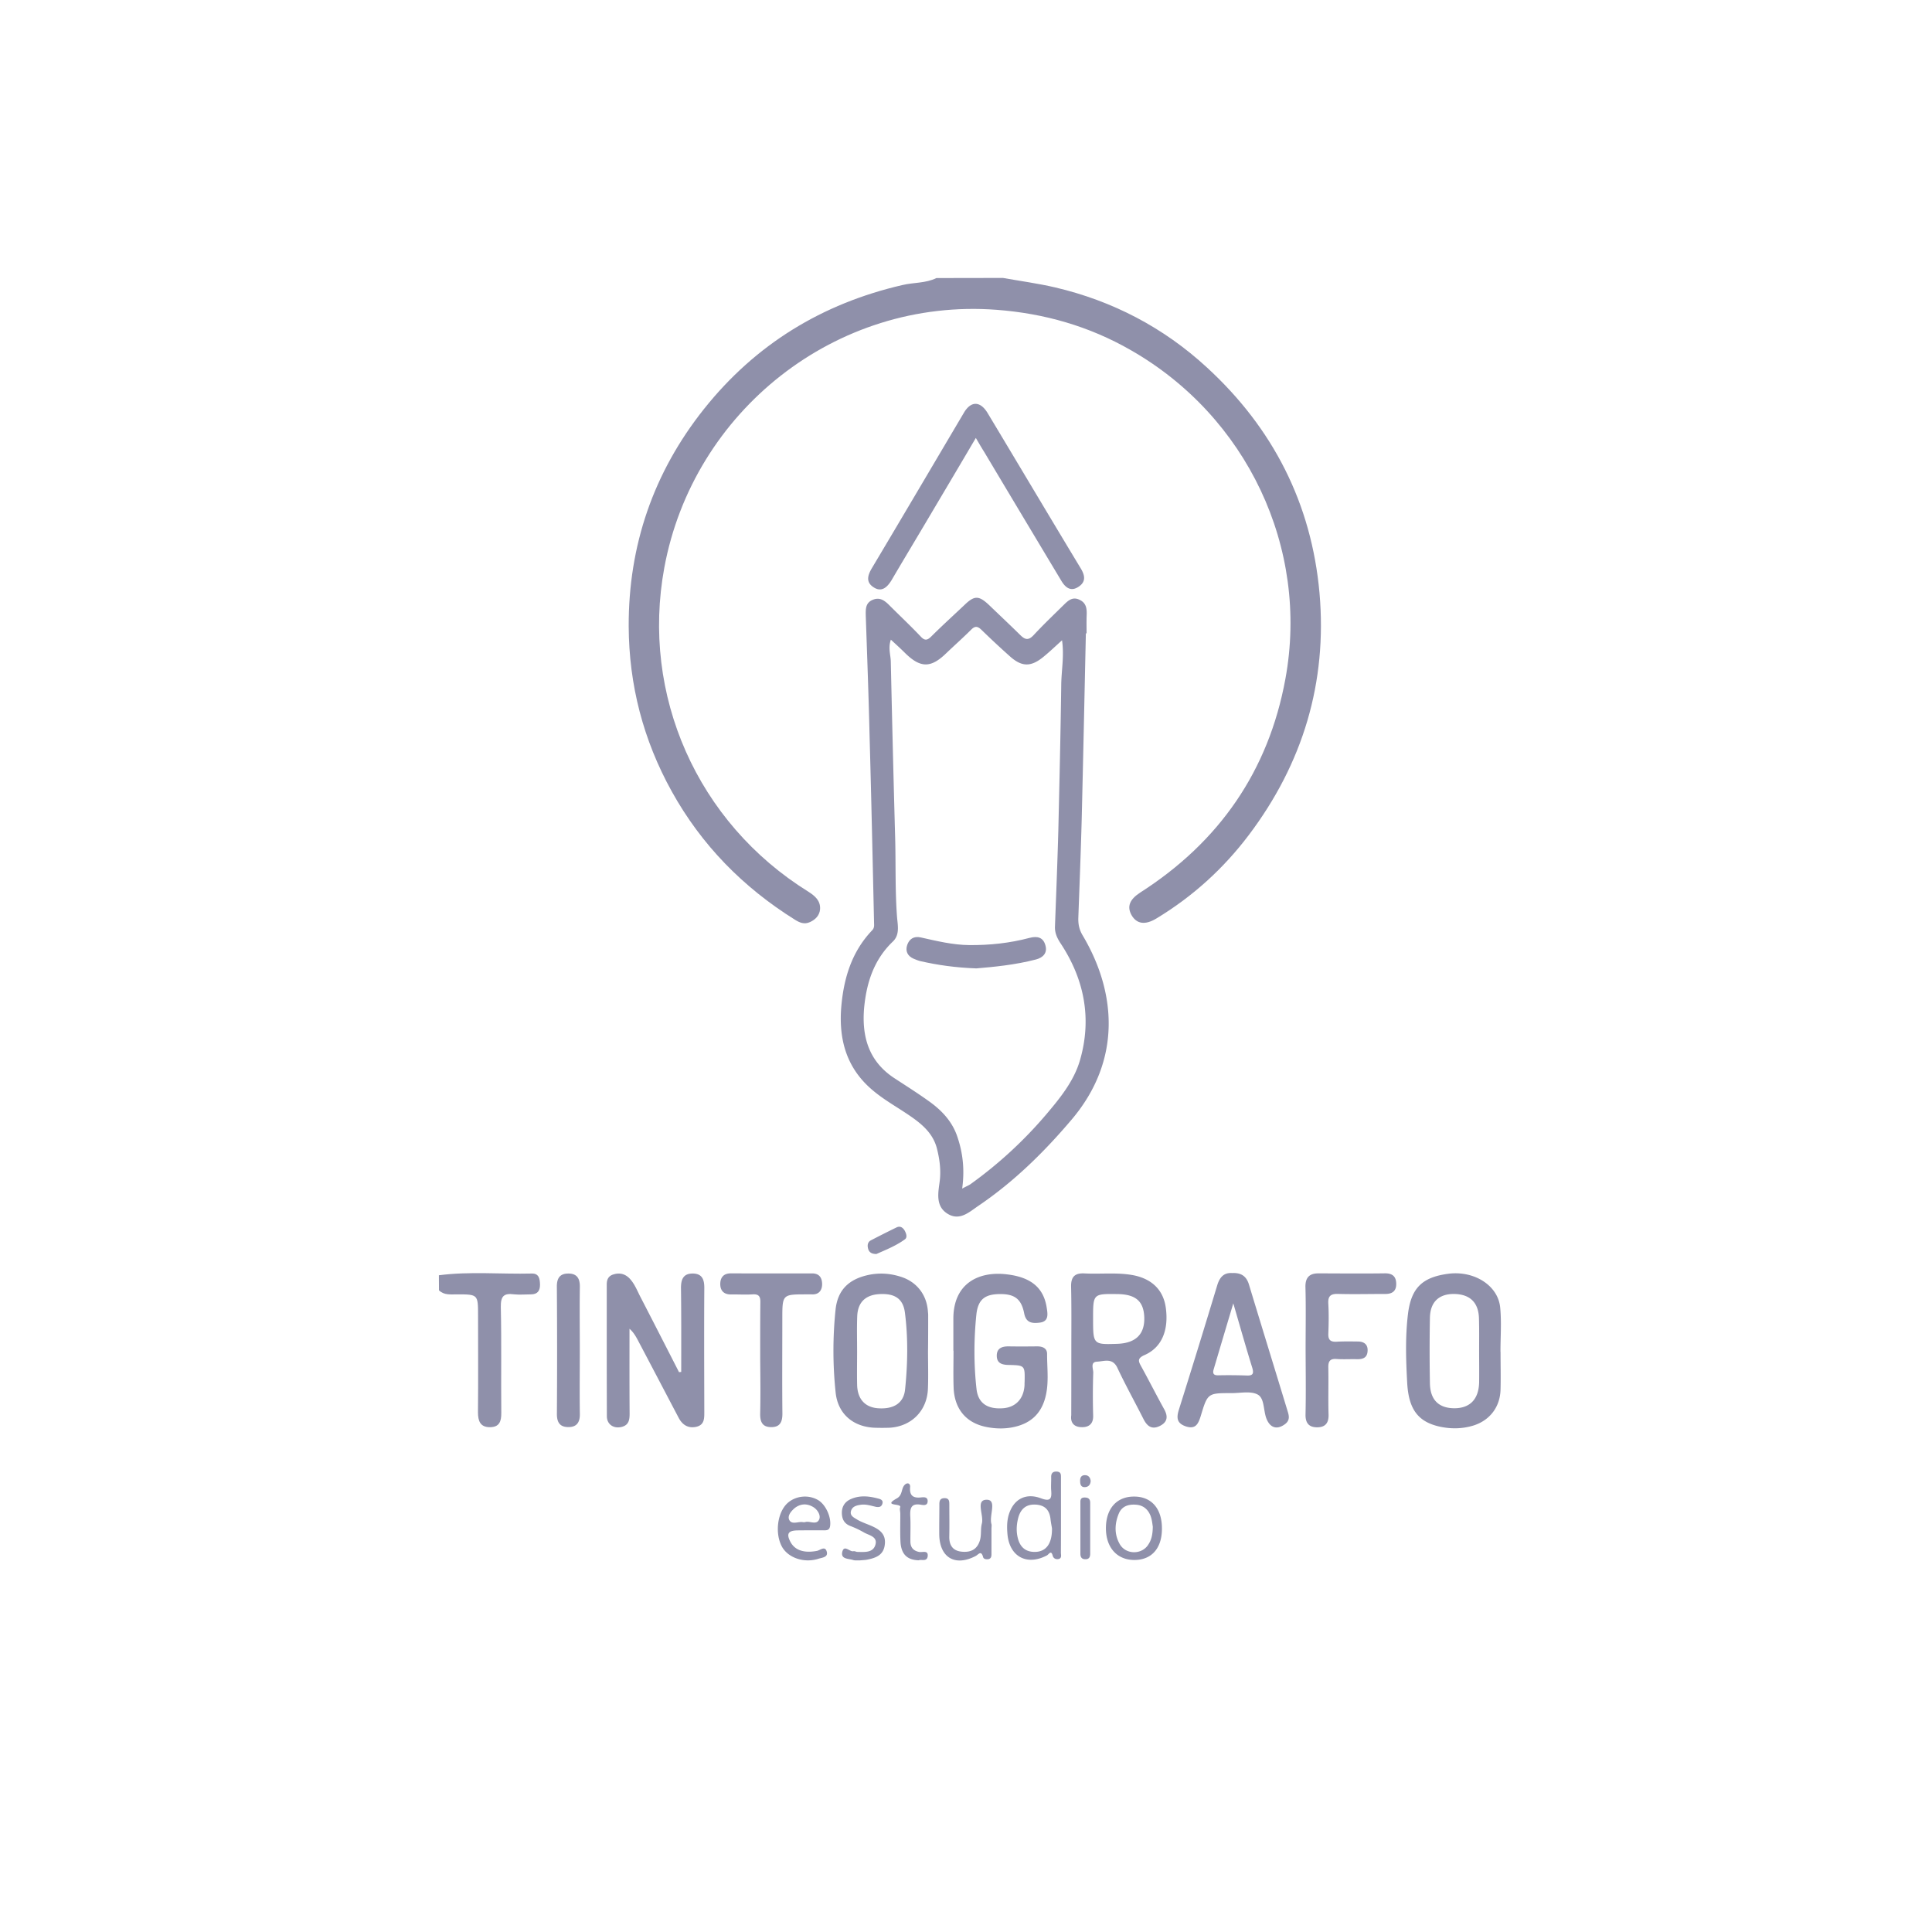<svg xmlns="http://www.w3.org/2000/svg" width="400" height="400"><path fill="none" d="M0 0h399.996v400H0z"/><g fill="#8F90AA"><path d="M207.651 57.545c3.59.64 7.245 1.13 10.802 1.96 11.88 2.792 22.433 8.284 31.421 16.567 13.691 12.57 21.651 28.173 23.313 46.675 1.627 18.51-3.423 35.276-14.623 50.123-5.268 6.979-11.647 12.762-19.142 17.29-2.344 1.421-4.089 1.146-5.152-.698-.996-1.794-.382-3.273 1.862-4.71 16.317-10.46 26.502-25.158 29.991-44.174 5.002-27.152-8.009-54.403-32.035-68.104-8.608-4.935-17.88-7.585-27.767-8.333-33.329-2.517-62.806 21.062-68.779 53.364-4.877 26.37 6.821 52.824 29.8 67.097 1.405.898 2.544 1.869 2.444 3.63-.091 1.255-.915 2.136-2.069 2.667-1.205.558-2.177.116-3.125-.473-10.742-6.714-19.332-15.429-25.514-26.57-5.916-10.667-8.857-22.075-8.915-34.164-.058-16.74 5.119-31.845 15.561-44.98 10.668-13.41 24.459-21.851 41.11-25.697 2.342-.557 4.819-.357 7.037-1.446 4.608-.024 9.179-.024 13.78-.024zM90.868 264.028c6.404-.83 12.802-.199 19.232-.357 1.521-.033 1.678 1.122 1.703 2.335 0 1.247-.531 1.97-1.852 1.978-1.172 0-2.377.116-3.522-.008-2.093-.274-2.768.357-2.742 2.592.167 7.312.024 14.622.1 21.95.016 1.753-.384 2.933-2.302 2.966-2.06.024-2.526-1.279-2.526-3.091.067-6.663.018-13.284.018-19.965 0-4.444 0-4.444-4.362-4.444-1.305 0-2.677.199-3.731-.84-.016-1.038-.016-2.077-.016-3.116z"/><path d="M224.816 131.13c-.281 12.861-.548 25.714-.863 38.567-.184 6.796-.45 13.567-.699 20.372-.033 1.287.185 2.376.864 3.539 7.063 11.84 8.108 25.905-2.176 38.109-5.767 6.821-12.064 12.994-19.459 17.995-1.826 1.247-3.789 3.092-6.234 1.621-2.493-1.487-2.062-4.121-1.738-6.431.366-2.477.051-4.844-.555-7.211-.824-3.066-3.075-4.96-5.559-6.664-2.676-1.845-5.542-3.39-8.002-5.542-5.143-4.478-6.721-10.244-6.24-16.766.484-6.023 2.111-11.614 6.431-16.126.491-.516.384-1.088.375-1.646-.291-12.936-.566-25.871-.93-38.79-.191-8.192-.499-16.393-.781-24.584-.024-1.363-.117-2.75 1.437-3.382 1.611-.681 2.659.324 3.665 1.346 2.093 2.084 4.262 4.129 6.273 6.255.839.898 1.354.79 2.168 0 2.251-2.243 4.607-4.378 6.916-6.563 2.027-1.953 2.941-1.953 5.034.009 2.178 2.093 4.387 4.171 6.549 6.297.979.948 1.66 1.063 2.69-.017 2.011-2.168 4.155-4.212 6.248-6.272.915-.906 1.86-1.787 3.306-1.048 1.396.657 1.496 1.878 1.447 3.182-.051 1.247-.018 2.509-.018 3.756-.066-.006-.115-.006-.149-.006zM199.21 246.083c.848-.465 1.347-.648 1.744-.931a87.52 87.52 0 0 0 15.621-14.382c2.858-3.372 5.749-6.904 7.012-11.224 2.493-8.558.948-16.658-3.889-24.062-.781-1.163-1.33-2.26-1.279-3.654.249-6.647.516-13.31.697-19.932.233-9.987.467-19.964.6-29.951.016-3.041.648-6.099.166-9.381-1.38 1.239-2.525 2.343-3.773 3.365-2.642 2.193-4.535 2.186-7.045-.066a182.305 182.305 0 0 1-5.865-5.466c-.797-.765-1.329-.848-2.144-.017-1.678 1.669-3.457 3.249-5.171 4.885-3.174 3.082-5.325 3.058-8.508-.075-.913-.914-1.878-1.778-2.932-2.758-.59 1.719-.058 3.106-.016 4.46.273 12.18.564 24.369.906 36.589.149 5.442-.026 10.918.389 16.376.142 1.712.607 3.688-.873 5.085-3.92 3.747-5.441 8.507-5.94 13.7-.522 6.007.965 11.141 6.324 14.622 2.393 1.563 4.851 3.116 7.177 4.794 2.617 1.877 4.773 4.17 5.821 7.354 1.128 3.35 1.51 6.765.978 10.669zm-58.17 37.96c0-5.766.026-11.539-.049-17.281-.024-1.869.458-3.124 2.501-3.091 1.943.042 2.342 1.338 2.327 3.041-.06 8.508-.018 17.016 0 25.516 0 1.378.073 2.791-1.687 3.182-1.678.356-2.859-.416-3.623-1.87-2.826-5.366-5.625-10.726-8.458-16.084-.449-.84-.915-1.646-1.72-2.352 0 5.865-.018 11.747.024 17.622 0 1.329-.215 2.343-1.669 2.708-1.636.398-3.041-.523-3.041-2.219-.033-9.105-.024-18.187-.024-27.292 0-.972.315-1.728 1.33-2.052 1.254-.407 2.359-.175 3.29.715 1.072 1.063 1.612 2.467 2.269 3.764 2.717 5.25 5.399 10.509 8.076 15.743.156-.017.289-.033.454-.05zm60.995-193.374c-3.705 6.306-7.249 12.263-10.789 18.237-2.218 3.739-4.469 7.477-6.68 11.25-.905 1.462-2.076 2.558-3.78 1.378-1.554-1.055-1.13-2.451-.282-3.888 6.389-10.717 12.728-21.493 19.088-32.236 1.461-2.443 3.39-2.393 4.902.141 6.431 10.693 12.794 21.426 19.259 32.12.912 1.504 1.096 2.808-.467 3.821-1.66 1.097-2.774.074-3.589-1.313a13296.02 13296.02 0 0 1-15.951-26.644c-.515-.813-.996-1.644-1.711-2.866zm19.774 188.78c0-4.354.05-8.724-.051-13.078-.031-2.076.815-2.808 2.743-2.725 3.406.183 6.813-.258 10.169.382 3.855.765 6.198 3.082 6.697 6.73.631 4.61-.814 8.191-4.337 9.762-1.563.682-1.396 1.255-.732 2.418 1.613 2.924 3.107 5.891 4.719 8.798.832 1.495.732 2.667-.846 3.474-1.646.83-2.626.124-3.39-1.347-1.796-3.563-3.74-7.054-5.434-10.659-1.015-2.152-2.742-1.354-4.188-1.288-1.512.059-.78 1.495-.813 2.302-.1 2.949-.1 5.915-.018 8.865.051 1.636-.797 2.375-2.227 2.4-1.528.024-2.541-.715-2.309-2.483v-.217c.017-4.453.017-8.906.017-13.334zm4.504-6.48c0 5.425 0 5.425 5.117 5.251 3.738-.167 5.583-1.995 5.482-5.459-.115-3.323-1.744-4.785-5.516-4.836-5.083-.067-5.083-.067-5.083 5.044zm84.36 6.903c0 2.593.066 5.177 0 7.761-.066 3.589-2.16 6.396-5.55 7.485-2.375.747-4.818.764-7.228.208-4.271-1.006-6.248-3.523-6.548-9.015-.265-4.719-.415-9.472.15-14.182.648-5.418 2.908-7.67 8.275-8.4 5.4-.739 10.418 2.394 10.833 7.037.284 3.016.051 6.082.051 9.089l.017.017zm-4.436-.066c0-2.301.033-4.586-.033-6.879-.1-3.282-1.878-4.984-5.185-5.027-3.108-.008-4.919 1.671-4.969 4.952a372.325 372.325 0 0 0 0 13.534c.05 3.432 1.827 5.151 5.02 5.177 3.238.017 5.067-1.837 5.167-5.301.034-2.169 0-4.304 0-6.456zm-108.854-.159v-6.654c.018-7.378 5.367-9.903 11.25-9.131 5.083.64 7.543 2.967 8.108 7.078.2 1.264.349 2.659-1.445 2.892-1.547.191-2.874.116-3.258-1.96-.598-3.008-2.061-4.014-5.184-3.947-2.926.059-4.354 1.097-4.703 4.205-.531 5.158-.549 10.359.033 15.503.35 2.924 2.293 4.145 5.434 3.93 2.593-.167 4.271-1.878 4.486-4.578.033-.299 0-.599.033-.89.066-3.397.066-3.423-3.323-3.497-1.345-.033-2.426-.333-2.441-1.887-.018-1.536 1.029-1.96 2.375-1.96 2.011.033 4.005.024 6 0 1.079 0 2.042.374 2.042 1.554-.016 3.232.499 6.479-.563 9.695-.915 2.742-2.76 4.445-5.501 5.243-2.177.639-4.437.622-6.579.182-4.238-.863-6.582-3.846-6.713-8.225-.084-2.517-.018-5.026-.018-7.544 0-.009-.016-.009-.033-.009zm-5.247.11c0 2.592.083 5.175-.018 7.759-.165 4.528-3.356 7.769-7.851 8.076-1.088.042-2.2.042-3.306 0-4.353-.225-7.454-2.866-7.942-7.203a82.427 82.427 0 0 1-.026-17.231c.433-4.097 2.743-6.307 6.772-7.187 2.302-.49 4.528-.341 6.754.374 3.299 1.047 5.375 3.738 5.599 7.22.018.216.051.439.051.656 0 2.525 0 5.034-.033 7.536zm-14.681.016c0 2.358-.049 4.751.009 7.077.116 2.858 1.669 4.512 4.295 4.712 3.199.24 5.359-1.006 5.634-3.938.54-5.275.64-10.602-.042-15.885-.391-2.958-2.218-4.021-5.441-3.797-2.743.207-4.304 1.702-4.428 4.536-.093 2.426-.027 4.869-.027 7.295zm77.637-16.202c1.86-.091 2.975.624 3.506 2.426 2.592 8.55 5.218 17.057 7.826 25.632.315 1.097.897 2.268-.366 3.215-1.711 1.279-3.172.757-3.904-1.271-.598-1.686-.364-4.071-1.745-4.835-1.429-.79-3.571-.307-5.449-.307-4.901-.009-4.935-.009-6.364 4.751-.499 1.596-1.048 2.801-3.074 2.136-1.845-.623-1.993-1.736-1.445-3.464a2369.94 2369.94 0 0 0 7.958-25.814c.514-1.638 1.379-2.576 3.057-2.469zm.249 6.274a3320.882 3320.882 0 0 0-4.087 13.741c-.232.872.099 1.188 1.03 1.155a102.99 102.99 0 0 1 5.749.041c1.43.083 1.594-.432 1.212-1.678-1.311-4.22-2.508-8.483-3.904-13.259zm14.972 9.521c0-4.279.083-8.574-.033-12.854-.051-2.011.813-2.883 2.709-2.875 4.619.009 9.188.059 13.758-.008 1.629-.017 2.342.739 2.326 2.251 0 1.521-.947 2.044-2.326 2.019-3.224 0-6.513.084-9.738-.008-1.578-.041-2.093.508-1.993 2.053.115 2.06.084 4.129 0 6.214-.033 1.256.448 1.688 1.695 1.629 1.445-.083 2.941-.059 4.436-.042 1.28.008 2.111.623 1.995 2.028-.1 1.387-1.031 1.645-2.177 1.636-1.412-.041-2.826.059-4.221-.041-1.396-.108-1.762.481-1.729 1.795.066 3.248-.049 6.513.051 9.753.049 1.853-.832 2.634-2.493 2.592-1.578-.041-2.293-.896-2.277-2.592.1-4.527.033-9.039.017-13.55zm-112.922 2.002c0-3.913-.007-7.827.033-11.724.033-1.254-.34-1.745-1.619-1.661-1.471.1-2.95-.008-4.446.017-1.503.025-2.235-.806-2.235-2.144 0-1.32.648-2.227 2.187-2.219 5.607.017 11.223.017 16.848.009 1.587 0 2.069 1.055 2.053 2.317-.042 1.23-.708 2.103-2.135 2.02-.342-.008-.732 0-1.114 0-4.992 0-4.992 0-4.992 5.126 0 6.48-.051 12.994.016 19.491.024 1.803-.498 2.907-2.375 2.866-1.778-.017-2.26-1.113-2.226-2.8.089-3.779.038-7.518.005-11.298.033 0 .033 0 0 0zm-37.346-1.653c0 4.361-.058 8.707.009 13.061.024 1.736-.682 2.708-2.409 2.683-1.753-.008-2.353-1.013-2.344-2.732.058-8.807.058-17.58-.009-26.354-.007-1.785.666-2.7 2.368-2.7 1.787-.017 2.417 1.03 2.393 2.742-.066 4.435-.008 8.871-.008 13.3zm99.62 34.188c0 2.525 0 5.042-.016 7.552 0 .457.232 1.139-.449 1.32-.532.117-1.063-.066-1.247-.672-.315-1.271-.813-.291-1.179-.084-4.237 2.252-7.894.2-8.209-4.619-.133-1.62-.051-3.266.664-4.777 1.13-2.459 3.44-3.498 6.315-2.409 2.026.756 2.227-.024 2.093-1.67-.066-.873.018-1.762 0-2.658-.033-.814.282-1.255 1.163-1.213.897.058.864.639.864 1.246l.001 7.984zm-1.86 2.526c-.066-.424-.216-1.13-.3-1.877-.199-1.87-1.112-2.934-3.09-3.041-2.061-.109-3.157.996-3.623 2.841-.382 1.504-.415 3.049.067 4.545.548 1.603 1.66 2.408 3.355 2.408 2.328 0 3.624-1.636 3.591-4.876zm-50.361.407c-.814 0-1.621 0-2.426.017-1.878.05-2.242.756-1.33 2.442.948 1.72 2.868 2.293 5.467 1.795.639-.134 1.638-1.072 1.995.091.407 1.246-.939 1.296-1.68 1.537-2.915.939-6.156-.124-7.501-2.367-1.571-2.726-1.081-7.121 1.039-9.114 1.694-1.554 4.362-1.854 6.397-.648 1.594.964 2.757 3.598 2.451 5.417-.151.814-.666.831-1.296.831-1.03-.018-2.06-.001-3.116-.001zm-.764-1.687c.848-.374 2.417.747 2.95-.632.315-.848-.383-2.035-1.387-2.575-1.281-.715-2.585-.599-3.731.308-.73.631-1.554 1.595-1.081 2.476.557 1.006 1.878.225 2.859.424.075.015.132-.001.39-.001zm38.596 1.305v5.092c0 .507.033 1.114-.633 1.263-.431.067-1.013.009-1.112-.473-.399-1.438-.997-.457-1.529-.183-4.286 2.243-7.506.315-7.54-4.545-.017-2.069.025-4.154.025-6.207 0-.797.242-1.237 1.147-1.229.846.041.905.59.913 1.196 0 2.227.042 4.444-.007 6.663-.06 1.845.694 3.041 2.554 3.223 1.793.184 3.174-.373 3.771-2.284.366-1.18.118-2.384.416-3.522.466-1.721-1.379-4.951 1.014-4.943 2.193 0 .433 3.315.981 5.051.066.274 0 .607 0 .89v.008zm35.292.041c0 4.037-2.109 6.456-5.665 6.48-3.606.024-5.934-2.551-5.934-6.572 0-4.07 2.244-6.588 5.867-6.555 3.572.008 5.75 2.493 5.732 6.647zm-1.893-.432c-.082-.458-.149-1.454-.499-2.319-.531-1.278-1.512-2.126-3.041-2.217-1.562-.109-2.875.356-3.49 1.818-.879 2.103-.979 4.346.218 6.397 1.296 2.186 4.619 2.152 5.916-.008.614-.929.878-2.034.896-3.671zm-60.745 7.003c-.508-.024-.915.033-1.247-.066-.963-.332-2.667-.133-2.293-1.72.399-1.537 1.521.041 2.293-.116.257-.066.59.141.856.141 1.494.025 3.281.217 3.729-1.569.399-1.629-1.354-1.861-2.384-2.451a19.435 19.435 0 0 0-2.791-1.329c-1.305-.49-1.778-1.438-1.795-2.733 0-1.446.73-2.393 1.986-2.908 1.876-.781 3.738-.54 5.625-.033.573.15.979.424.772 1.072-.2.647-.674.714-1.238.64-1.072-.225-2.144-.623-3.274-.44-.831.116-1.654.332-1.952 1.188-.366 1.071.606 1.462 1.221 1.853.797.481 1.727.806 2.617 1.171 1.778.74 3.39 1.637 3.141 3.938-.217 2.351-1.978 2.892-3.897 3.249-.481.047-1.005.089-1.369.113zm12.304-.024c-2.41-.066-3.598-1.237-3.789-3.681-.116-1.985-.033-3.979-.049-5.99 0-.44-.167-.922-.018-1.305.349-.896-3.78-.124-.682-1.853 1.188-.665.866-1.961 1.571-2.75.564-.606 1.237-.382 1.164.424-.167 1.861.73 2.326 2.351 2.127.54-.05 1.303-.1 1.279.798-.016.938-.814.814-1.312.739-2.244-.415-2.369.848-2.277 2.55.084 1.695 0 3.39.018 5.086.016 1.221.63 1.894 1.836 2.134.664.117 1.927-.448 1.736.939-.183 1.139-1.364.532-1.828.782zm35.48-6.464v5.101c0 .707-.233 1.155-1.015 1.139-.73 0-1.013-.424-1.013-1.139v-10.643c-.018-.622.149-.996.864-.996.863 0 1.196.374 1.163 1.213l.001 5.325zm-44.255-56.952c-.988 0-1.512-.35-1.718-1.072-.184-.665-.142-1.388.564-1.753a223.19 223.19 0 0 1 5.31-2.676c.739-.357 1.296 0 1.678.641.333.598.624 1.429.042 1.836-1.854 1.345-3.989 2.184-5.876 3.024zm44.354 46.975c-.033.78-.448 1.254-1.196 1.295-.797.033-.981-.573-.981-1.195-.033-.624.118-1.213.865-1.28.78-.051 1.213.39 1.312 1.18z"/><path d="M202.135 200.496c-4.403-.166-7.972-.689-11.51-1.487-.49-.108-.972-.315-1.447-.507-1.294-.548-1.785-1.62-1.345-2.874.433-1.23 1.372-1.861 2.792-1.546 3.306.739 6.609 1.554 10.033 1.587 4.237.042 8.406-.407 12.478-1.487 1.662-.44 2.858-.107 3.307 1.545.466 1.612-.548 2.552-1.944 2.917-4.321 1.129-8.708 1.544-12.364 1.852z"/></g></svg>